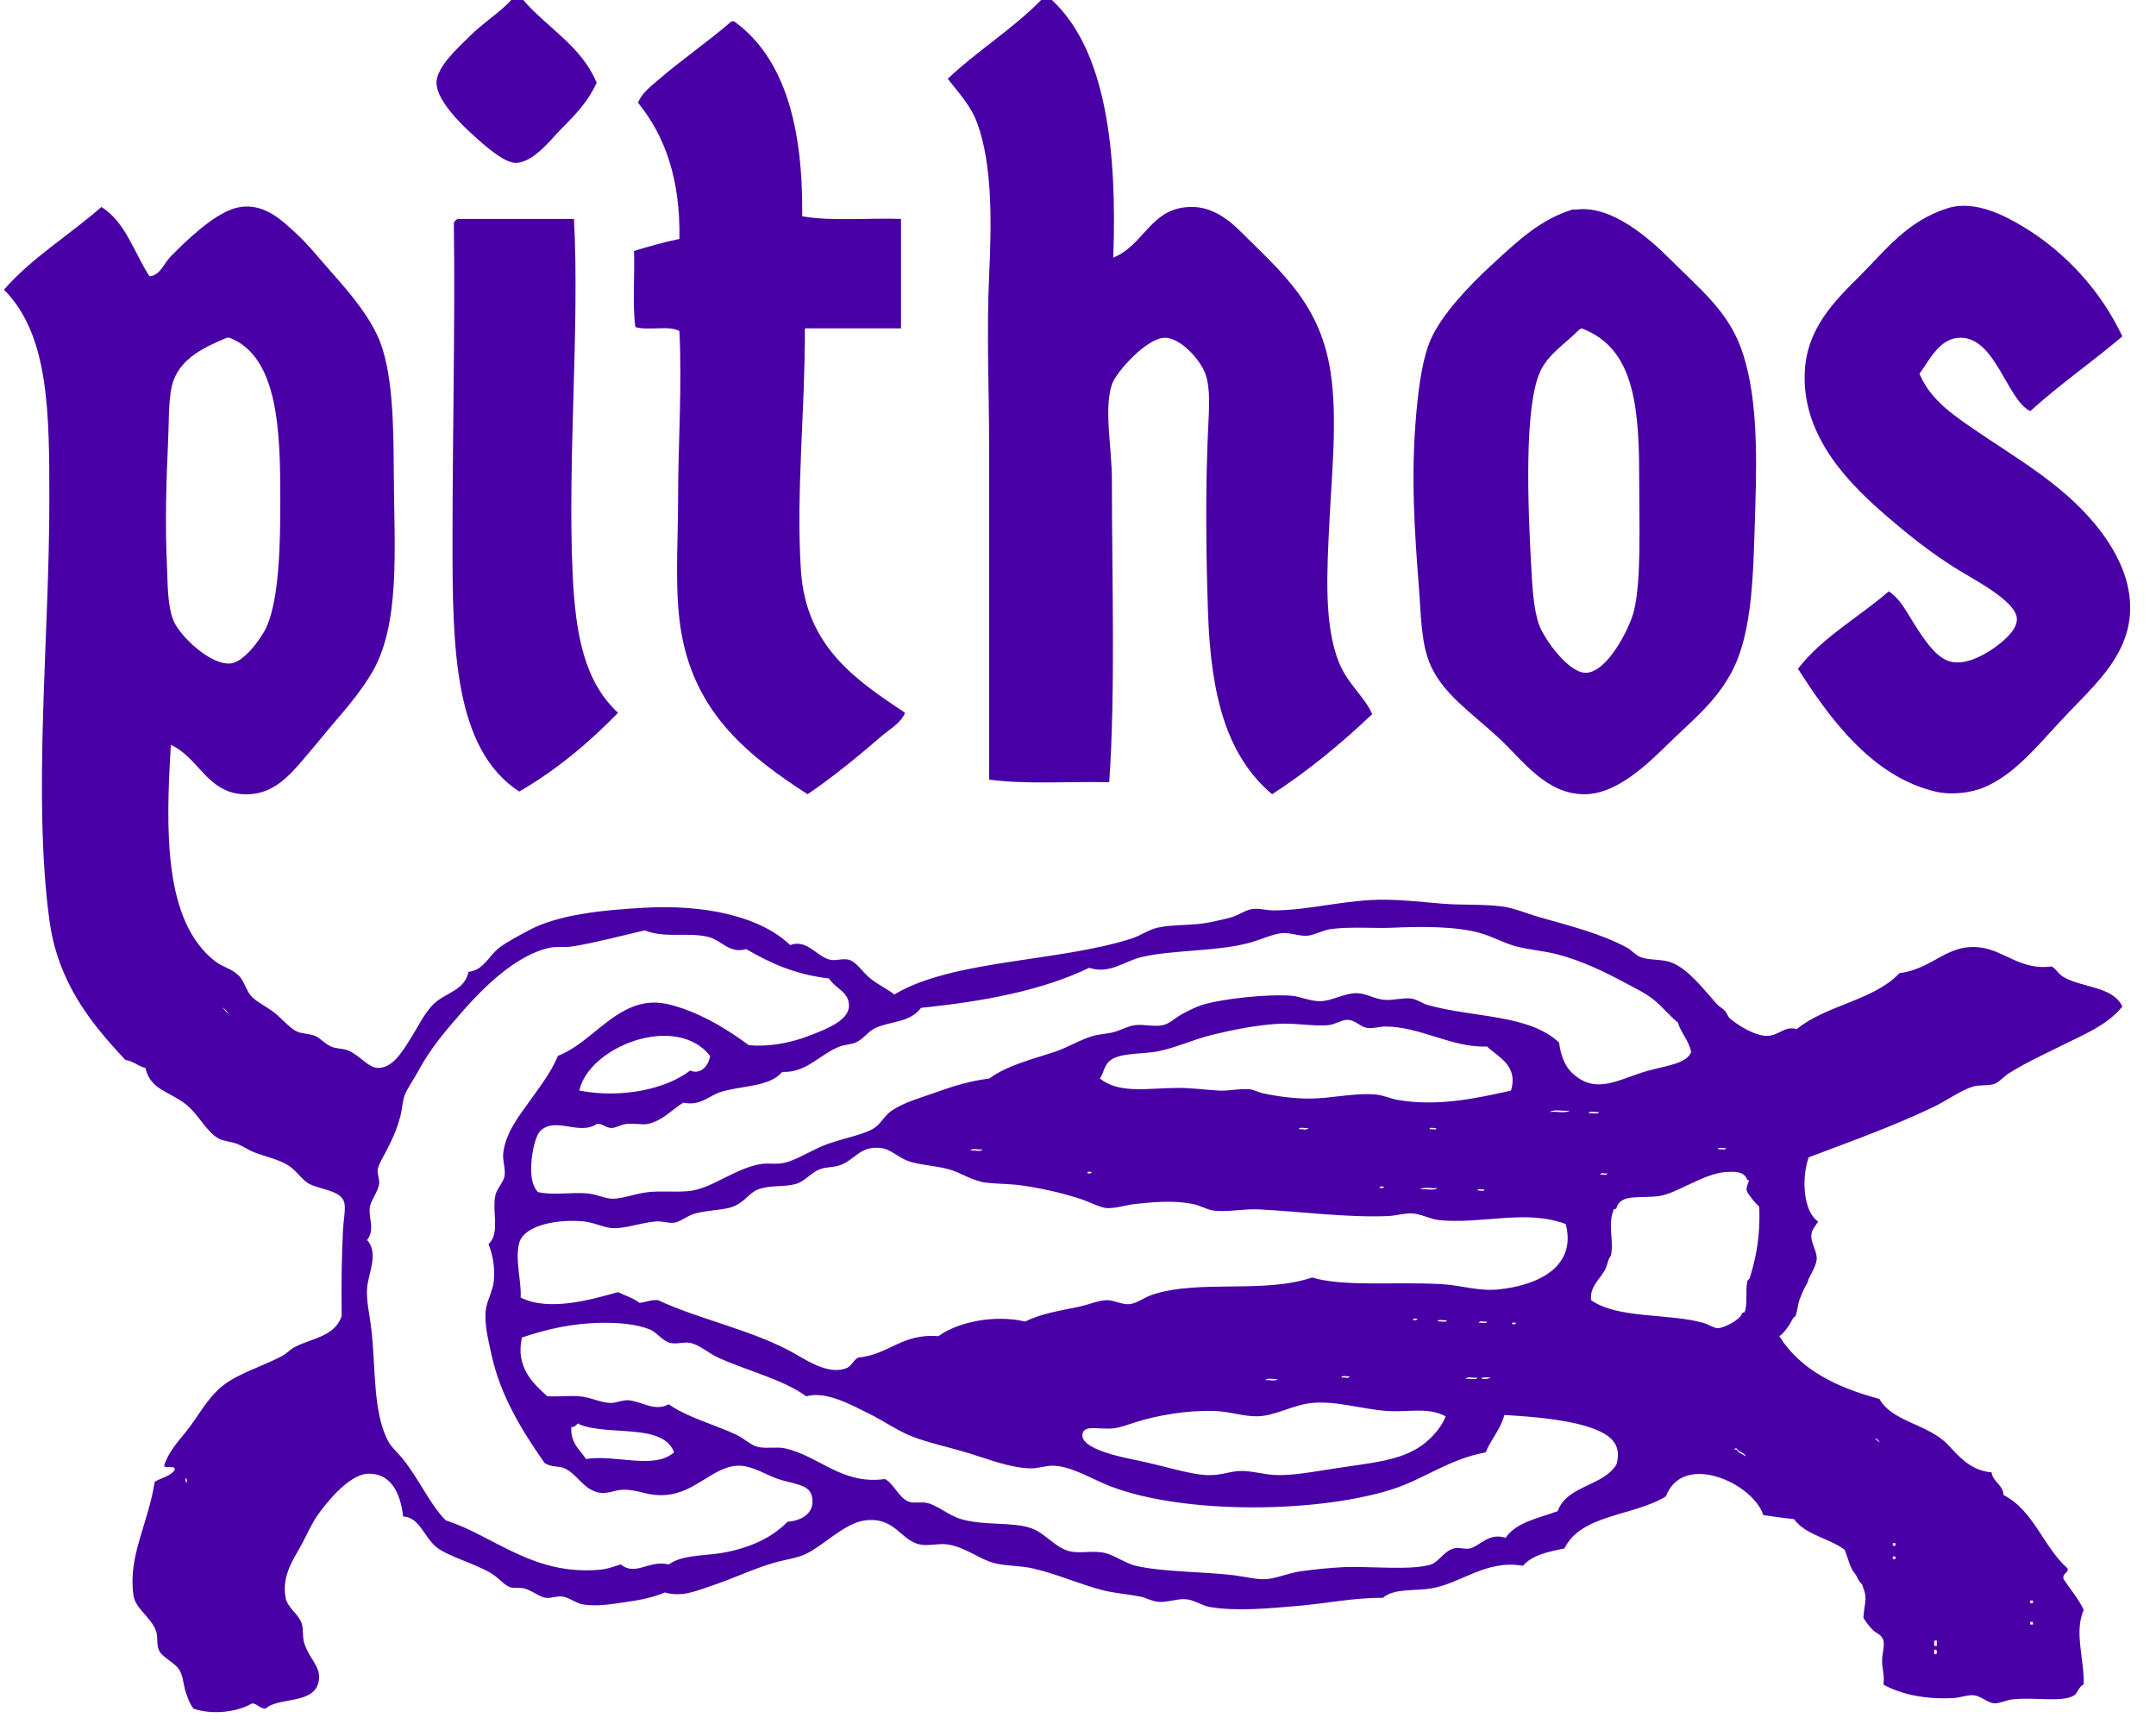 <?xml version="1.0" encoding="utf-8"?>
<!-- Generator: Adobe Illustrator 14.0.0, SVG Export Plug-In . SVG Version: 6.00 Build 43363)  -->
<!DOCTYPE svg PUBLIC "-//W3C//DTD SVG 1.1//EN" "http://www.w3.org/Graphics/SVG/1.1/DTD/svg11.dtd">
<svg version="1.1" id="Layer_1" xmlns="http://www.w3.org/2000/svg" xmlns:xlink="http://www.w3.org/1999/xlink" x="0px" y="0px"
	 width="500px" height="399.742px" viewBox="0 0 500 399.742" enable-background="new 0 0 500 399.742" xml:space="preserve">
<g>
	<g>
		<path fill="#4800A6" d="M118.562,0c0.929,0,1.857,0,2.786,0c5.581,6.492,13.488,10.658,17.026,19.193
			c-1.919,4.176-4.568,7.044-8.049,10.525c-2.516,2.516-6.643,8.119-10.834,8.048c-1.787-0.03-4.477-1.986-5.882-3.095
			c-1.967-1.553-3.454-2.951-4.953-4.334c-2.244-2.07-7.452-7.377-7.43-11.144c0.022-3.682,5.051-8.147,7.43-10.525
			C112.303,5.021,115.8,3.029,118.562,0z"/>
		<path fill="#4800A6" d="M241.457,0c0.825,0,1.651,0,2.477,0c12.714,11.749,15.148,35.4,14.239,59.745
			c7.271-2.922,8.589-11.565,17.955-11.763c5.171-0.109,9.163,3.282,11.763,5.881c9.25,9.25,18.447,16.757,20.741,32.813
			c1.518,10.614,0.261,22.597-0.31,34.052c-0.584,11.706-1.338,24.083,2.167,32.813c2.083,5.19,6.113,8.164,7.736,12.073
			c-7.148,6.779-14.76,13.101-23.217,18.574c-10.476-8.885-14.188-22.655-14.856-42.101c-0.452-13.068-0.627-28.312,0-42.1
			c0.229-5.049,0.645-9.787-0.619-13.311c-1.182-3.291-5.74-8.27-9.287-8.358c-4.154-0.104-11.426,7.917-12.383,10.834
			c-1.905,5.811,0,14.446,0,22.288c0,23.534,0.839,48.6-0.619,69.961c-9.273-0.219-19.533,0.547-27.86-0.619
			c0-24.415,0-50.639,0-77.7c0-12.152-0.607-26.149,0-39.004c0.603-12.767,0.757-26.021-2.786-35.6
			c-1.486-4.015-4.208-6.88-6.811-10.215C226.63,11.795,234.863,6.717,241.457,0z"/>
		<path fill="#4800A6" d="M169.639,4.953c0.206,0,0.413,0,0.619,0c11.799,8.529,16.002,24.653,15.787,45.196
			c6.621,1.222,15.322,0.362,22.908,0.619c0,8.461,0,16.922,0,25.384c-7.43,0-14.859,0-22.289,0
			c0.047,19.028-2.074,38.141-0.929,56.03c1.14,17.799,12.76,25.489,24.146,33.123c-0.97,2.418-3.416,3.671-5.263,5.262
			c-5.32,4.585-11.191,9.446-17.335,13.621c-13.46-8.726-25.575-18.312-29.099-36.528c-1.879-9.715-0.929-20.909-0.929-31.885
			c0-12.933,0.952-25.615,0.31-39.004c-2.334-1.38-7.42-0.009-10.215-0.929c-0.715-5.27-0.109-11.861-0.31-17.645
			c3.387-1.05,6.861-2.013,10.525-2.786c0.25-13.974-3.424-24.024-9.596-31.575c0.837-2.225,2.948-3.789,4.644-5.262
			C157.869,14.008,164.182,9.697,169.639,4.953z"/>
		<path fill="#4800A6" d="M492.2,78.009c-6.981,5.917-14.606,11.19-21.359,17.335c-5.364-2.589-8.053-16.977-16.097-17.026
			c-4.839-0.03-7.124,4.916-9.597,8.358c2.51,5.972,7.657,9.436,12.383,12.692c9.728,6.707,20.264,12.518,28.17,21.979
			c5.733,6.864,11.563,17.516,6.188,28.789c-3.142,6.589-8.743,11.331-14.549,17.646c-5.595,6.086-10.722,12.151-17.336,14.859
			c-2.791,1.143-7.225,1.848-11.144,0.929c-14.787-3.469-24.692-17.192-31.887-28.479c5.4-7.134,14.66-12.36,21.052-17.955
			c2.982,2.004,4.226,5.084,6.811,8.977c1.888,2.843,4.616,6.924,8.049,7.43c3.26,0.479,6.893-1.451,9.286-3.096
			c1.896-1.3,5.546-4.075,5.572-6.811c0.042-4.242-10.185-9.292-14.549-12.073c-5.844-3.72-10.712-7.628-15.169-11.454
			c-8.467-7.266-19.975-18.221-19.502-33.433c0.326-10.603,7.156-17.064,13.001-22.907c5.829-5.83,10.761-12.504,20.122-15.478
			c6.349-2.017,13.39,1.763,17.645,4.333C479.091,58.546,487.272,67.558,492.2,78.009z"/>
		<path fill="#4800A6" d="M365.591,48.601c8.109-1.083,16.866,6.651,21.669,11.454c7.06,7.058,13.214,11.928,16.406,20.431
			c3.802,10.123,3.832,23.824,3.405,37.147c-0.473,14.707-0.435,28.838-5.572,38.386c-3.727,6.923-9.256,11.225-14.549,16.406
			c-5.027,4.921-12.088,11.78-19.502,11.764c-8.921-0.021-14.224-7.787-19.812-13.002c-6.126-5.714-12.699-9.985-15.787-16.716
			c-2.351-5.123-2.298-12.025-2.786-18.264c-1.037-13.287-1.898-25.875-0.617-40.243c0.617-6.942,1.549-13.201,3.403-17.335
			c2.569-5.724,8.646-12.201,14.239-17.335c5.899-5.415,11.057-10.379,18.574-12.692C364.935,48.517,365.307,48.639,365.591,48.601z
			 M365.9,76.771c-2.951,2.958-6.818,5.354-8.668,9.287c-3.886,8.258-2.835,32.013-2.167,44.577
			c0.271,5.101,0.548,10.575,1.855,14.24c1.177,3.292,6.806,11.173,10.835,11.145c4.996-0.036,10.167-10.346,11.146-14.24
			c1.803-7.188,1.236-20.265,1.236-32.194c0-17.958-2.239-29.202-13.311-33.433C366.463,76.302,366.127,76.482,365.9,76.771z"/>
		<path fill="#4800A6" d="M106.179,50.768c8.977,0,17.955,0,26.932,0c1.334,25.131-1.525,55.794-0.31,82.343
			c0.648,14.146,2.752,24.962,10.525,32.194c-6.772,6.951-14.23,13.218-22.907,18.264c-15.276-9.958-15.478-33.744-15.478-58.197
			c0-24.081,0.632-51.057,0.31-73.676C105.424,51.251,105.733,50.941,106.179,50.768z"/>
		<path fill="#4800A6" d="M34.671,64.079c2.448-0.178,3.337-3.002,4.953-4.644c3.21-3.262,9.783-9.724,14.859-11.144
			c6.269-1.754,10.718,2.631,14.24,5.881c2.575,2.377,4.571,4.87,6.811,7.43c4.122,4.712,9.265,10.269,12.073,16.407
			c3.576,7.817,3.657,20.873,3.715,31.575c0.095,17.589,1.654,35.427-5.263,46.744c-2.217,3.626-4.785,6.85-7.429,9.906
			c-2.708,3.129-5.266,6.35-8.049,9.596c-3.516,4.101-7.468,8.771-14.24,8.358c-8.401-0.513-10.169-8.427-16.716-11.454
			c-1.235,20.074-1.604,40.918,10.216,50.148c1.889,1.476,3.92,1.724,5.572,3.405c1.263,1.287,1.607,3.281,2.786,4.645
			c1.214,1.402,3.74,2.533,5.572,4.023c1.919,1.562,3.498,3.586,5.262,4.334c0.867,0.367,2.851,0.471,4.024,0.929
			c1.218,0.476,2.127,1.747,3.715,2.478c1.2,0.552,2.76,0.395,4.024,0.93c2.674,1.132,4.566,3.962,6.81,4.023
			c3.402,0.095,5.572-3.631,7.43-6.502c1.71-2.645,3.348-6.213,5.572-8.356c2.713-2.616,7.129-3.033,8.049-7.431
			c3.414-0.277,4.777-3.769,7.12-5.57c1.694-1.307,4.479-2.771,6.811-4.023c6.873-3.688,17.016-4.715,26.932-5.264
			c13.278-0.734,26.458,1.712,33.742,8.668c3.899-1.494,6.146,2.712,9.287,3.404c1.354,0.299,2.903-0.402,4.334,0
			c1.794,0.505,3.207,2.965,4.953,4.334c2.04,1.6,3.982,2.459,5.572,3.715c13.479-8.104,38.188-7.521,55.102-13.001
			c1.948-0.632,3.887-2.017,5.883-2.478c3.602-0.834,8.092-0.434,12.072-1.237c1.622-0.329,3.659-0.761,5.262-1.238
			c1.681-0.501,3.137-1.651,4.646-1.856c1.66-0.228,3.296,0.311,4.953,0.311c8.474,0,16.767-2.573,26.003-2.477
			c4.388,0.045,8.854,0.566,13.312,0.929c4.562,0.368,9.151,0.058,13.62,0.618c2.863,0.358,5.896,1.686,8.668,2.478
			c6.936,1.981,14.373,3.806,20.433,7.12c1.029,0.562,1.989,1.758,3.096,2.167c2.235,0.826,4.894,0.392,7.12,1.237
			c3.967,1.511,7.582,6.299,10.523,9.597c0.561,0.626,1.21,0.921,1.856,1.548c0.531,0.516,0.77,1.467,1.238,1.857
			c2.034,1.693,5.806,4.057,8.668,4.022c2.699-0.03,4.062-2.434,6.811-1.548c6.712-5.566,17.9-6.656,23.836-13.002
			c7.916-0.955,11.162-7.182,19.193-5.881c5.232,0.847,9.229,5.298,16.097,4.333c1.083,0.626,1.637,1.826,2.786,2.478
			c4.438,2.516,11.331,2.096,13.62,6.812c-3.498,4.354-9.091,6.567-14.549,9.286c-3.659,1.824-7.938,3.789-11.766,6.191
			c-1.217,0.764-2.215,2.069-3.403,2.478c-1.521,0.518-3.407,0.145-4.952,0.618c-2.749,0.845-6.036,3.22-8.979,4.644
			c-9.147,4.431-19.28,8.037-29.099,11.765c-1.707,4.668-1.295,12.569,2.167,14.857c-0.753,1.382-1.396,1.714-1.548,3.096
			c-0.203,1.825,1.309,3.742,1.237,5.572c-0.052,1.327-1.125,3.193-1.856,4.645c-0.103,0.201-0.147,0.694-0.312,0.93
			c-0.451,0.648-1.456,2.846-1.855,4.023c-0.426,1.254-0.452,2.743-0.929,3.715c-0.061,0.119-0.462,0.295-0.619,0.619
			c-0.624,1.28-1.877,3.2-3.097,4.023c4.832,7.755,13.276,11.898,23.218,14.549c2.869,5.271,11.244,5.812,15.788,10.525
			c2.489,2.584,5.23,6.104,10.215,6.5c0.35,2.334,2.607,2.757,2.786,5.263c7.027,3.601,9.209,12.049,14.857,17.026
			c0.141,1.271-1.31,0.961-0.929,2.477c1.533,2.387,3.41,4.432,4.644,7.119c-2.269,5.279,0.188,11.336,0,17.336
			c-1.048,0.307-1.488,2.054-2.167,2.477c-2.782,1.738-9.087,0.381-14.238,0.93c-1.578,0.168-3.07,0.996-4.334,0.93
			c-1.508-0.081-2.99-1.648-4.645-1.855c-1.399-0.178-3.145,0.523-4.644,0.617c-6.78,0.422-12.405-0.906-16.407-3.096
			c0.304-1.855-0.271-3.68-0.311-5.264c-0.044-1.865,0.638-3.693,0.311-4.952c-0.368-1.418-1.642-1.63-2.478-2.478
			c-1.025-1.043-1.407-1.646-2.167-2.787c0.132-2.918,1.023-4.478,0-6.81c-0.076-0.179-0.16-0.716-0.311-0.929
			c-0.266-0.383-0.585-0.553-0.929-1.238c-0.271-0.54-0.422-0.964-0.93-1.548c-0.847-0.978-1.47-3.486-2.166-5.263
			c-3.595-2.701-9.148-3.44-11.765-7.121c-2.463-0.219-4.755-0.609-7.12-0.928c-2.265-7.277-18.543-14.888-22.598-4.334
			c-7.304,4.562-19.63,4.104-23.526,12.071c-3.769,0.771-7.53,1.549-9.597,4.022c-8.671-1.479-14.212,4.07-21.359,5.265
			c-3.757,0.627-8.503-0.101-11.145,2.167c-6.767-0.043-13.191,1.312-19.502,1.855c-6.77,0.582-14.145,1.307-20.432,0.311
			c-2.068-0.327-3.838-1.752-5.883-1.855c-2.048-0.105-4.092,0.756-6.189,0.617c-1.521-0.098-2.872-0.955-4.334-1.236
			c-3.071-0.592-5.945-0.746-8.979-1.547c-4.948-1.312-10.446-3.728-15.788-4.953c-3.025-0.695-6.102-0.521-8.978-1.238
			c-3.466-0.866-6.626-3.684-10.834-4.334c-2.112-0.327-4.468,0.443-6.5,0c-4.472-0.977-5.722-6.469-12.692-5.572
			c-4.656,0.6-9.379,5.654-13.621,7.739c-2.133,1.049-4.864,1.317-7.739,2.167c-4.625,1.365-9.126,3.546-14.24,5.263
			c-3.926,1.317-6.808,2.616-10.834,1.548c-2.703,1.172-5.821,1.75-8.668,2.166c-3.328,0.487-6.92,1.124-10.215,0.619
			c-1.69-0.258-3.267-1.674-4.953-1.855c-1.241-0.137-2.555,0.444-3.715,0.311c-1.464-0.172-2.879-1.548-4.953-2.167
			c-1.046-0.312-2.521,0.021-3.405-0.312c-1.403-0.521-2.682-2.313-4.644-3.403c-4.227-2.353-9.783-3.787-12.382-5.884
			c-2.926-2.355-3.873-6.896-7.739-7.118c-0.566-5.331-2.792-10.017-8.049-9.906c-4.462,0.095-9.651,6.642-11.763,9.599
			c-1.366,1.91-2.419,4.396-3.715,6.811c-1.718,3.201-4.703,7.173-3.714,12.383c0.43,2.27,3.003,3.784,3.714,5.881
			c0.449,1.324,0.134,3.127,0.619,4.645c1.177,3.681,3.734,5.263,3.405,8.357c-0.642,6.043-9.363,3.957-12.382,6.812
			c-1.397-0.048-1.807-1.082-3.096-1.237c-3.456,2.003-9.114,2.76-13.621,1.237c-1.034-1.386-1.351-2.554-1.857-4.023
			c-0.419-1.218-0.485-3.077-1.238-4.646c-0.962-2.002-4.169-3.081-4.953-4.951c-0.542-1.296-0.187-3.07-0.619-4.335
			c-1.106-3.229-4.818-5.185-5.263-8.356c-1.273-9.082,3.254-16.017,4.953-26.312c1.54-0.936,3.684-1.27,4.643-2.785
			c0.085-1.221-2.181-0.09-2.477-0.928c0.917-3.057,3.05-5.391,4.953-7.739c3.024-3.733,4.941-7.864,8.668-10.835
			c3.583-2.855,9.075-4.418,13.621-6.812c1.182-0.621,2-1.603,3.095-2.166c3.98-2.05,9.149-2.357,10.835-7.119
			c-0.087-6.947-0.021-13.496,0.31-20.121c0.099-1.996,0.659-4.758,0.31-6.19c-0.693-2.843-5.321-2.995-8.049-4.334
			c-1.708-0.839-2.938-3.063-4.953-4.334c-2.266-1.431-5.308-2.017-8.048-3.097c-1.215-0.479-2.459-1.357-3.715-1.856
			c-1.536-0.61-3.236-0.642-4.333-1.237c-2.96-1.608-4.659-5.645-7.739-8.049c-3.662-2.859-8.212-3.322-9.287-8.356
			c-1.748-0.421-2.763-1.571-4.644-1.857c-8.342-8.838-15.725-18.243-17.645-32.504c-3.88-28.822,0-65.611,0-97.202
			c0-20.329-0.036-38.459-10.525-48.91c6.479-7.452,15.187-12.674,22.598-19.193C29.115,51.474,31.091,58.578,34.671,64.079z
			 M40.243,88.225c-1.242,3.416-1.021,9.051-1.238,13.621c-0.467,9.803-0.721,19.736-0.31,28.789
			c0.219,4.808,0.095,9.785,1.548,13.311c1.458,3.539,8.61,10.421,13.311,9.906c3.11-0.341,7.258-6.07,8.358-8.668
			c2.796-6.605,3.096-18.38,3.096-29.099c0-16.372-0.483-33.322-11.764-37.766c-0.206,0-0.413,0-0.619,0
			C47.526,80.428,42.152,82.976,40.243,88.225z M389.117,237.123c-2.039-1.635-3.498-3.592-5.572-5.264
			c-2.016-1.623-4.411-2.735-6.811-4.023c-4.651-2.496-9.907-5.038-15.479-6.5c-3.165-0.831-6.396-1.029-9.597-1.857
			c-2.829-0.73-5.435-2.26-8.358-3.096c-5.72-1.635-14.131-1.535-20.431-1.238c-3.787,0.181-9.813-0.299-14.239,0.312
			c-1.973,0.271-3.828,1.453-5.571,1.548c-1.834,0.102-3.727-0.727-5.572-0.619c-2.03,0.116-4.719,1.385-7.43,2.168
			c-7.324,2.116-18.295,1.699-25.385,3.404c-3.984,0.958-7.343,4.036-12.072,2.477c-10.855,5.24-24.396,7.799-39.003,9.287
			c-2.568,3.469-7.026,3.043-10.525,4.645c-1.771,0.81-2.823,2.621-4.643,3.404c-1.09,0.471-2.456,0.442-3.715,0.93
			c-4.626,1.781-7.628,6.117-13.311,5.882c-2.939,3.532-9.4,3.123-14.24,4.644c-2.799,0.879-4.764,3.344-8.668,2.478
			c-2.179,1.188-4.877,4.325-8.358,4.953c-1.337,0.239-3.231-0.226-4.953,0c-1.3,0.17-2.4,0.95-3.405,0.929
			c-1.313-0.027-2.23-1.186-3.405-0.929c-4.012,2.729-9.532-1.746-13.001,1.548c-1.283,1.218-2.015,5.146-2.167,7.738
			c-0.146,2.471,0.118,5.012,1.548,6.5c3.551,0.812,7.531-0.018,11.454,0.312c2.061,0.171,4.113,1.224,5.881,1.238
			c2.252,0.021,5.312-1.243,8.358-1.55c3.31-0.329,7.031,0.125,9.906-0.31c5.054-0.763,10.278-5.233,16.097-6.19
			c1.729-0.284,3.592,0.176,5.572-0.311c3.149-0.771,6.393-3.105,9.906-4.334c4.339-1.518,8.494-2.199,10.834-3.715
			c1.528-0.986,2.453-2.977,4.024-4.023c3.022-2.016,6.995-3.057,10.525-4.334c3.803-1.375,7.854-2.604,12.073-3.096
			c4.274-3.1,9.652-4.361,15.168-6.191c3.095-1.024,6.024-2.885,8.976-3.715c1.488-0.418,3.3-0.449,4.953-0.929
			c1.597-0.462,3.113-1.329,4.646-1.548c2.048-0.293,4.392,0.43,6.501,0c1.604-0.326,2.921-1.712,4.334-2.477
			c1.521-0.824,3.271-1.727,4.645-2.168c4.539-1.461,15.424-2.664,21.051-2.166c2.017,0.178,4.027,1.242,6.501,1.236
			c2.735-0.005,5.7-1.96,8.667-1.855c1.918,0.064,4.076,1.377,6.189,1.547c2.033,0.164,4.301-0.516,6.191-0.309
			c1.328,0.146,2.649,1.172,4.024,1.547c10.787,2.953,23.338,2.121,30.337,8.668c0.366,3.097,1.479,5.506,2.786,6.812
			c5.688,5.69,11.131,1.547,17.952-0.31c4.271-1.162,8.919-1.648,9.906-4.334C391.619,241.227,389.885,239.657,389.117,237.123z
			 M188.212,346.707c-0.697-2.493-4.496-2.634-7.739-3.715c-2.727-0.908-6.061-3.18-9.287-3.096
			c-5.792,0.147-9.934,6.396-17.025,6.811c-4.18,0.244-5.953-1.275-9.597-1.238c-2.018,0.021-3.667,1.125-5.881,0.619
			c-3.421-0.779-4.863-4.271-7.739-5.57c-1.464-0.662-2.767-0.119-4.644-1.238c-4.976-7.129-10.247-15.401-12.382-25.385
			c-0.696-3.254-1.668-7.052-1.238-10.216c0.314-2.306,1.679-4.354,1.857-6.811c0.211-2.903-0.105-5.396-1.238-8.358
			c2.682-2.469,0.831-7.316,1.548-11.145c0.323-1.727,1.945-3.18,2.167-4.645c0.266-1.753-0.503-3.619-0.31-5.263
			c0.562-4.754,3.542-8.474,5.882-11.765c2.5-3.52,5.112-6.807,6.81-10.834c5.812-2.276,9.993-7.649,15.478-10.524
			c4.578-2.397,8.159-2.25,13.001-0.619c6.099,2.056,11.364,5.419,15.788,8.668c4.391,0.414,9.349-0.397,13.93-2.167
			c3.821-1.475,9.114-3.438,9.287-6.812c0.173-3.37-3.102-4.084-4.644-6.5c-7.788-0.881-13.725-3.609-19.193-6.811
			c-3.796,1.149-5.729-2.023-8.667-2.785c-4.798-1.244-10.07,0.377-14.859-1.549c-5.701,1.321-11.57,2.889-16.716,3.715
			c-1.757,0.282-3.55-0.037-5.263,0.312c-7.786,1.575-15.516,9.374-19.812,14.237c-4.111,4.656-7.893,9.035-10.835,14.552
			c-0.965,1.809-2.524,3.926-3.095,5.569c-0.468,1.35-0.512,3.049-0.929,4.646c-0.849,3.253-2.006,5.681-3.405,8.356
			c-0.637,1.219-1.626,2.812-1.857,4.024c-0.201,1.054,0.488,2.245,0.31,3.405c-0.307,1.998-1.956,3.729-2.167,5.572
			c-0.27,2.354,1.244,5.023-0.619,7.429c2.806,3.024,0.235,7.89,0,11.145c-0.21,2.909,0.565,5.983,0.929,8.978
			c1.175,9.68,0.298,19.681,4.024,26.623c0.708,1.317,2.006,2.404,3.096,3.716c3.801,4.573,6.663,11.099,10.215,14.549
			c11.25,3.626,20.064,12.772,35.6,11.454c1.996-0.17,2.708-0.585,4.953-1.238c3.528,2.809,6.515-1.131,11.145,0
			c3.224-2.342,8.608-1.939,13.001-2.785c6.19-1.189,11.097-3.562,14.549-7.119C186.084,352.669,189.326,350.688,188.212,346.707z
			 M52.935,234.956c-0.276-0.415-1.492-1.619-1.238-1.238C52.344,234.688,53.13,235.249,52.935,234.956z M34.671,234.956
			C32.456,236.538,35.321,234.491,34.671,234.956L34.671,234.956z M344.85,242.695c-8.104,0.318-15.312-4.586-23.524-4.646
			c-1.369-0.01-2.946,0.556-4.334,0.312c-1.673-0.295-2.41-1.659-4.334-1.857c-1.312-0.136-3.064,1.111-4.645,1.238
			c-3.646,0.294-7.711-0.562-11.764-0.311c-4.856,0.303-10.045,1.315-14.858,2.478c-4.865,1.173-9.508,3.428-13.621,4.024
			c-3.936,0.568-8.354,0.248-10.523,2.166c-1.158,1.022-1.362,2.901-2.167,4.023c4.553,3.604,11.03,2.204,17.955,2.167
			c3.196-0.019,6.329,0.421,9.596,0.618c2.377,0.146,4.81-0.521,7.12-0.311c0.982,0.092,2.102,0.709,3.096,0.928
			c3.365,0.74,7.245,1.244,10.836,1.238c5.146-0.007,10.495-1.406,15.479-0.929c1.681,0.162,3.276,0.95,4.953,1.238
			c9.124,1.573,18.021-0.293,26.312-2.167C352.137,247.076,347.496,245.174,344.85,242.695z M134.349,252.91
			c9.768,1.873,20.122-0.329,25.693-4.643c2.55,1.041,4.32-1.207,4.644-3.406C156.754,234.814,136.583,242.684,134.349,252.91z
			 M364.043,257.555c-1.451,0.2-3.707-0.404-4.644,0.309C360.85,257.663,363.106,258.27,364.043,257.555z M370.854,257.863
			c-0.738,0.188-2.244-0.389-2.477,0.31C369.117,257.984,370.622,258.562,370.854,257.863z M303.369,261.578
			c-0.643,0.186-2.034-0.383-2.167,0.311C301.844,261.704,303.234,262.271,303.369,261.578z M333.087,261.578
			c-0.45,0.169-1.601-0.361-1.548,0.311C331.988,261.719,333.139,262.25,333.087,261.578z M333.706,282.938
			c-2.1-0.215-4.09-1.424-6.191-1.547c-1.818-0.104-3.757,0.543-5.57,0.618c-9.663,0.408-20.686-1.103-30.027-1.547
			c-3.538-0.169-7.03,0.636-10.216,0.31c-1.774-0.183-3.344-1.234-4.952-1.547c-4.771-0.926-9.103-0.485-13.621,0
			c-2.076,0.224-4.565,1.065-6.501,0.928c-1.521-0.106-3.842-1.41-6.191-2.166c-4.403-1.415-8.814-2.413-13.621-3.096
			c-2.69-0.383-5.362-0.312-8.048-0.619c-3.241-0.373-5.897-2.338-8.668-3.097c-3.32-0.909-6.586-0.956-9.287-1.856
			c-2.417-0.807-4.188-2.825-6.501-3.096c-4.92-0.574-5.991,2.778-9.596,4.023c-1.438,0.496-3.105,0.326-4.644,0.929
			c-2.056,0.806-3.39,2.802-5.572,3.405c-2.686,0.742-5.85,0.191-8.668,1.238c-2.013,0.746-3.171,2.992-5.881,4.022
			c-2.105,0.802-5.554,0.742-8.668,1.548c-1.793,0.465-3.388,1.914-4.953,2.166c-1.15,0.188-2.787-0.396-4.024-0.31
			c-3.778,0.265-7.449,1.815-10.525,1.548c-1.829-0.158-4.134-1.327-6.5-1.548c-6.188-0.576-13.724,0.942-14.859,4.953
			c-1.079,3.812,0.604,9.3,0.31,12.69c6.532,3.362,16.42,0.476,22.598-1.238c1.648,0.828,3.588,1.365,4.953,2.479
			c1.548-0.104,2.54-0.763,4.334-0.619c9.262,4.418,22.728,7.108,32.194,12.691c3.05,1.8,7.651,4.554,11.454,3.096
			c1.239-0.476,1.608-1.894,2.786-2.478c7.173-0.669,10.035-5.647,18.573-4.951c4.367-3.228,12.859-5.074,20.122-3.405
			c3.727-1.828,7.77-2.451,12.382-3.404c2.167-0.447,4.711-1.523,6.5-1.549c1.732-0.021,3.51,1.066,5.264,0.93
			c1.78-0.142,3.438-1.559,5.264-2.166c10.873-3.639,25.941-0.188,37.146-4.024c7.119,2.213,19.327,0.938,30.027,1.548
			c4.548,0.26,8.421,1.665,13.001,1.238c8.53-0.795,18.465-4.799,15.788-15.17C353.777,280.355,343.637,283.963,333.706,282.938z
			 M400.262,266.223c-0.545,0.178-1.817-0.375-1.855,0.311C398.948,266.354,400.223,266.904,400.262,266.223z M227.836,266.531
			c-0.84,0.191-2.457-0.393-2.786,0.31C225.89,266.648,227.507,267.232,227.836,266.531z M253.221,271.794
			C251.236,271.438,252.54,272.739,253.221,271.794L253.221,271.794z M394.999,306.773c1.29,0.363,2.485,1.24,3.405,1.238
			c1.256-0.003,5.166-1.886,5.569-3.404c0.092-0.336,0.56-0.157,0.619-0.312c0.748-1.832,0.163-4.7,0.619-7.12
			c0.078-0.414,0.453-0.391,0.619-0.929c1.594-5.147,2.406-10.115,2.167-16.406c-1.062-1.002-1.997-2.131-2.786-3.403
			c-0.642-1.36,1.071-2.981,0-2.787c-0.644-2.182-3.303-1.952-4.952-1.856c-5.04,0.292-11.512,5.029-15.479,5.572
			c-4.354,0.595-8.998-0.613-9.906,2.786c-0.091,0.342-0.551,0.146-0.619,0.31c-1.457,3.453,0.014,6.961-0.619,10.524
			c-0.043,0.242-0.508,0.863-0.619,1.238c-0.405,1.377-0.497,1.732-0.929,2.477c-1.209,2.089-3.417,3.729-3.095,6.811
			C375.16,305.874,386.986,304.516,394.999,306.773z M372.71,272.104c-0.449,0.17-1.6-0.36-1.548,0.312
			C371.612,272.243,372.763,272.773,372.71,272.104z M321.014,275.199C319.031,274.842,320.334,276.145,321.014,275.199
			L321.014,275.199z M333.396,275.509c-1.246,0.198-3.294-0.401-4.024,0.31C330.618,275.619,332.664,276.221,333.396,275.509z
			 M344.23,275.818c-0.449,0.168-1.602-0.362-1.55,0.31C343.133,275.958,344.283,276.489,344.23,275.818z M328.753,305.846
			C326.771,305.488,328.073,306.791,328.753,305.846L328.753,305.846z M335.562,306.154c-0.643,0.185-2.033-0.383-2.166,0.311
			C334.037,306.279,335.43,306.848,335.562,306.154z M344.85,306.465c-0.544,0.178-1.816-0.374-1.855,0.311
			C343.537,306.596,344.812,307.148,344.85,306.465z M322.562,345.469c-18.352,5.709-50.541,5.68-66.865-1.548
			c-3.361-1.487-7.728-3.95-11.453-4.022c-1.822-0.037-3.51,0.662-5.263,0.619c-4.693-0.119-9.386-2.009-13.93-3.406
			c-4.836-1.486-9.803-2.527-13.621-4.022c-3.148-1.231-6.494-3.586-9.906-5.263c-4.115-2.022-9.814-5.297-14.549-4.024
			c-5.458-3.973-13.875-5.96-20.431-8.978c-2.287-1.053-4.36-2.995-6.501-3.405c-1.475-0.28-3.202,0.374-4.643,0
			c-1.797-0.466-3.08-2.455-4.644-3.095c-3.144-1.287-7.418-1.649-11.763-1.549c-6.238,0.146-11.952,1.371-17.955,3.404
			c-1.525,6.854,2.561,10.6,5.881,13.62c2.765,0.14,4.962-0.19,7.43,0c2.551,0.196,4.938,1.485,7.12,1.548
			c1.54,0.045,2.842-0.729,4.334-0.619c2.917,0.223,5.987,2.719,9.287,0.931c4.479,3.139,10.681,4.682,15.787,7.118
			c1.774,0.849,3.331,2.453,4.953,2.787c2.054,0.42,4.293-0.102,6.191,0.311c7.844,1.691,13.176,8.521,23.217,7.119
			c2.022,1.021,3.288,4.496,5.572,5.263c1.24,0.416,2.915-0.044,4.334,0.312c2.332,0.582,4.884,2.873,7.739,3.715
			c5.492,1.617,11.959,0.537,16.407,2.166c3.188,1.169,5.369,4.419,8.667,5.264c2.34,0.6,4.988-0.125,7.738,0.311
			c2.613,0.412,5.09,2.484,7.74,3.097c6.379,1.469,15.764,1.346,22.598,2.167c2.679,0.32,5.312,1.042,7.43,0.929
			c2.624-0.142,5.316-1.455,8.357-1.856c2.929-0.389,6.235-0.763,9.598-0.93c5.968-0.298,15.798,0.84,20.431-0.617
			c1.779-0.562,2.97-3.065,5.265-3.717c1.247-0.354,2.571,0.248,3.715,0c2.385-0.52,4.364-3.75,8.355-2.477
			c2.436-3.654,7.649-4.527,12.073-6.191c2.143-6.011,10.577-5.727,13.62-10.834c1.197-4.298-0.992-6.34-4.023-7.738
			c-5.646-2.605-15.43-3.336-21.979-3.715c-0.913,3.42-3.085,5.584-4.334,8.668C335.896,338.393,330.165,343.104,322.562,345.469z
			 M351.66,306.773C349.678,306.417,350.98,307.721,351.66,306.773L351.66,306.773z M312.965,319.156
			c-0.544,0.179-1.816-0.374-1.855,0.31C311.652,319.288,312.927,319.84,312.965,319.156z M342.683,319.466
			c-0.84,0.192-2.456-0.393-2.783,0.31C340.737,319.584,342.354,320.169,342.683,319.466z M345.778,319.466
			C342.225,319.12,343.562,320.391,345.778,319.466L345.778,319.466z M296.249,319.775c-0.84,0.19-2.457-0.395-2.786,0.31
			C294.303,319.895,295.92,320.479,296.249,319.775z M321.633,327.205c-5.856-0.428-11.688-2.378-17.335-1.857
			c-4.479,0.413-8.546,3.02-12.692,3.096c-3.237,0.062-6.528-1.139-9.904-1.236c-6.521-0.191-13.028,0.979-17.954,2.479
			c-1.854,0.562-3.787,1.365-5.572,1.547c-3.413,0.346-6.641-0.89-7.118,1.238c-0.83,3.674,9.969,5.617,12.69,6.19
			c6.438,1.354,11.903,3.168,15.788,3.403c3.38,0.205,5.439-0.789,7.736-0.928c2.806-0.171,5.643,0.825,8.668,0.928
			c4.6,0.154,10.461-1.106,15.787-1.855c9.288-1.309,15.159-2.098,19.812-6.501c1.473-1.396,3.045-3.354,3.715-5.265
			C331.164,326.23,326.476,327.559,321.633,327.205z M134.349,330.301c-0.33-0.703-0.939,0.889-1.857,0.619
			c-0.226,3.837,2.007,5.217,3.405,7.43c6.808-1.131,15.742,2.58,20.431-1.548C153.741,329.895,141.042,333.102,134.349,330.301z
			 M434.932,333.706C437.19,335.673,434.871,332.997,434.932,333.706L434.932,333.706z M404.904,337.73
			c-0.396-0.947-1.772-0.91-2.167-1.857c-0.525-0.068-0.768,0.35,0,0.311C403.199,336.959,404.128,337.27,404.904,337.73z
			 M43.338,343.611c0.084-0.422-0.192-1.209-0.31-0.619C42.944,343.414,43.221,344.201,43.338,343.611z M438.956,358.471
			c0.206,0,0.413,0,0.619,0c0-0.205,0-0.412,0-0.619c-0.206,0-0.413,0-0.619,0C438.956,358.059,438.956,358.266,438.956,358.471z
			 M438.956,361.566c0.206,0,0.413,0,0.619,0c0-0.207,0-0.414,0-0.619c-0.206,0-0.413,0-0.619,0
			C438.956,361.152,438.956,361.359,438.956,361.566z M470.841,371.781c0.206,0,0.413,0,0.619,0c0-0.206,0-0.412,0-0.618
			c-0.206,0-0.413,0-0.619,0C470.841,371.369,470.841,371.575,470.841,371.781z M470.841,376.734c0.206,0,0.413,0,0.619,0
			c0-0.207,0-0.412,0-0.619c-0.206,0-0.413,0-0.619,0C470.841,376.322,470.841,376.527,470.841,376.734z M448.553,381.688
			c0.206,0,0.413,0,0.619,0c0-0.412,0-0.824,0-1.236c-0.206,0-0.413,0-0.619,0C448.553,380.861,448.553,381.273,448.553,381.688z
			 M448.553,383.545c0.902,0.455,0.902-1.384,0-0.929C448.553,382.926,448.553,383.234,448.553,383.545z"/>
	</g>
</g>
</svg>

